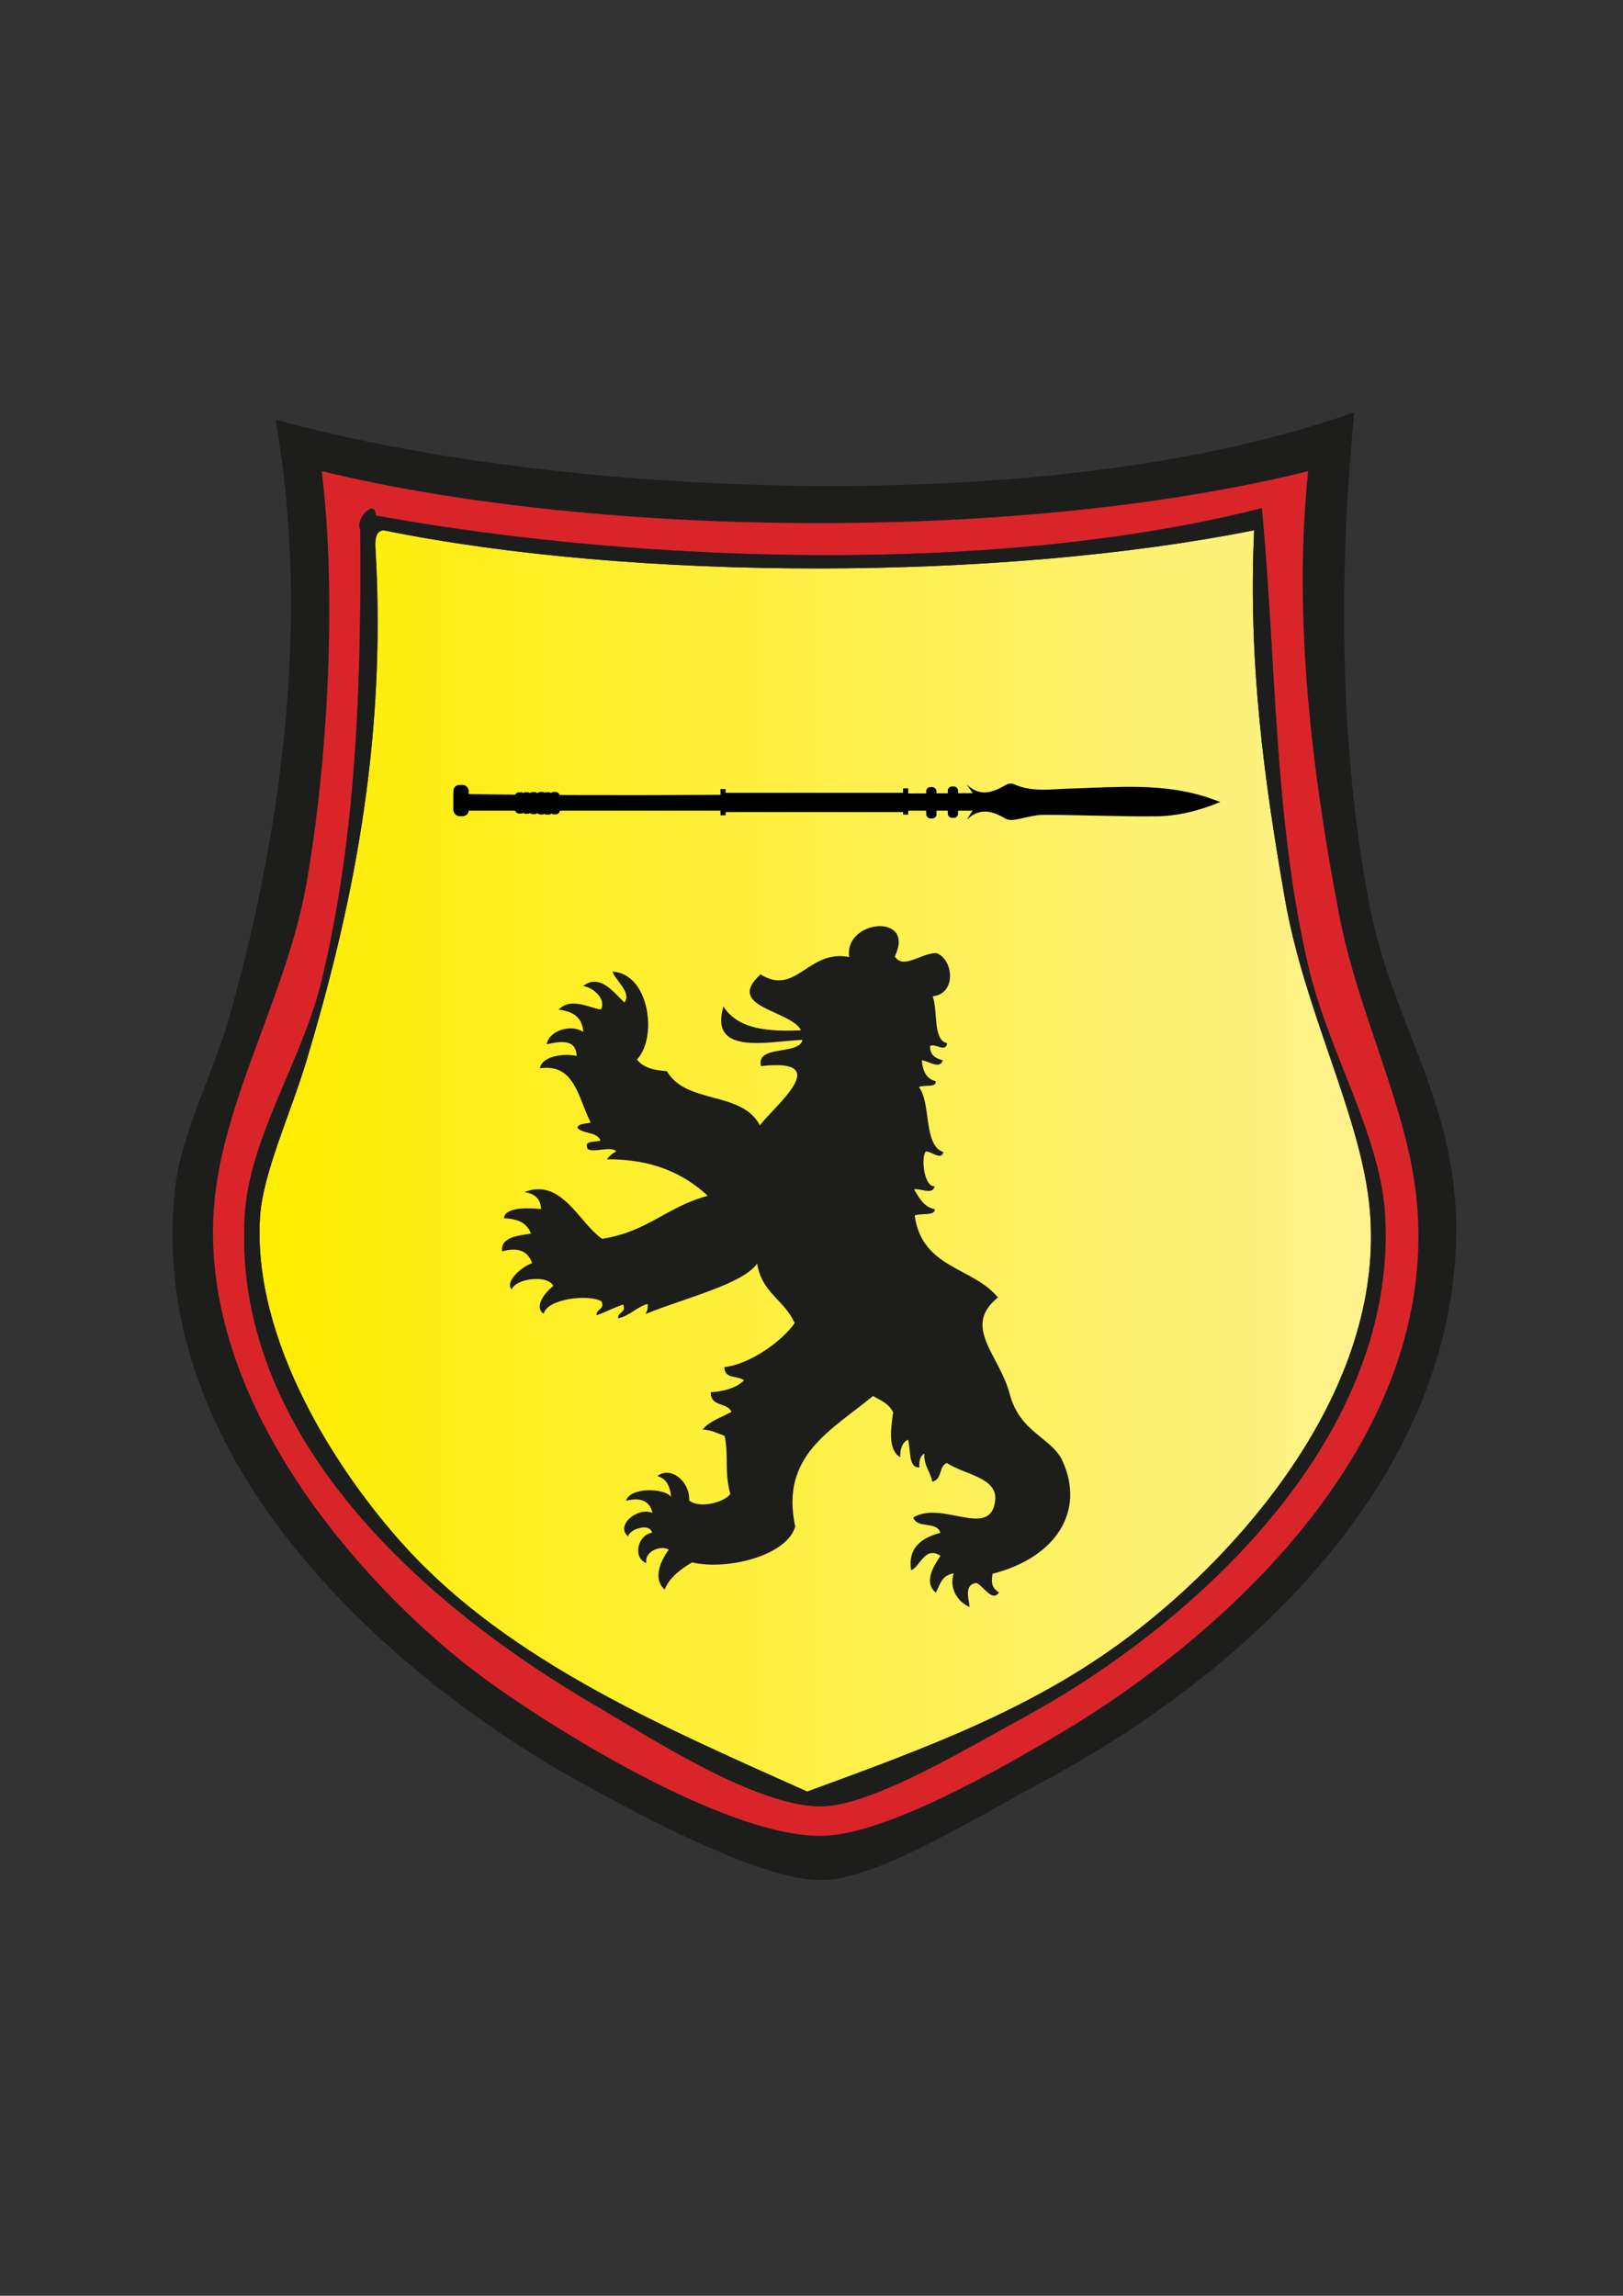 <?xml version="1.0" encoding="UTF-8"?>
<svg id="Calque_1" data-name="Calque 1" xmlns="http://www.w3.org/2000/svg" xmlns:xlink="http://www.w3.org/1999/xlink" viewBox="0 0 744.52 1052.96">
  <rect x="0" y="0" width="744.52" height="1052.96" fill="#333333" stroke="none"/>
  <defs>
    <style>
      .cls-1 {
        clip-path: url(#clippath-1);
      }

      .cls-2 {
        fill: #1d1d1b;
      }

      .cls-2, .cls-3 {
        fill-rule: evenodd;
      }

      .cls-3 {
        fill: #d9252a;
      }

      .cls-4 {
        clip-path: url(#clippath);
      }

      .cls-5 {
        fill: none;
      }

      .cls-6 {
        fill: url(#linear-gradient);
      }
    </style>
    <clipPath id="clippath">
      <path class="cls-5" d="M175.86,243.19c-4.12,.56-3.84,5.35-3.53,10.15,5.09,90.01-11.92,167.18-31.82,233.43-7.12,23.7-19.9,51.24-21.21,71.04-3.77,57.39,35.91,118.14,67.16,152.25,47.95,52.32,118.85,82.47,183.82,111.64,55.39-20.32,106.4-38.74,152-74.43,52.4-41,113.24-113.91,106.05-192.83-3.88-42.55-29.75-89.7-38.89-142.09-9.31-53.43-16.95-107.36-14.13-169.15-115.76,23.18-283.74,23.54-399.45,0"/>
    </clipPath>
    <linearGradient id="linear-gradient" x1="75.45" y1="938.55" x2="76.7" y2="938.55" gradientTransform="translate(-30638.79 383146.41) scale(407.67 -407.66)" gradientUnits="userSpaceOnUse">
      <stop offset="0" stop-color="#ffed00"/>
      <stop offset="1" stop-color="#fdf28d"/>
    </linearGradient>
    <clipPath id="clippath-1">
      <rect class="cls-5" width="744.52" height="1052.96"/>
    </clipPath>
  </defs>
  <g class="cls-4">
    <rect class="cls-6" x="115.53" y="243.19" width="520" height="578.5"/>
  </g>
  <g class="cls-1">
    <path class="cls-2" d="M126.38,192.44c129.95,36.02,356.43,46.16,494.9-3.38-7.19,72.11-7.06,153.58,7.07,226.67,11.28,58.36,45.31,95.51,38.88,165.77-9.8,107.09-101.57,189.37-190.9,236.82-28.87,15.34-73.14,43.34-98.96,43.98-26.87,.65-81.24-28.41-109.59-43.98-82.12-45.1-202.48-144.66-187.35-274.03,2.89-24.7,17.43-52.02,24.75-77.8,21.81-76.87,38.34-177.21,21.21-274.03m14.14,213.13c-9.09,51.44-38.9,99.39-42.42,148.85-6.35,89.31,67.44,171.24,116.65,209.75,29.61,23.17,116.85,78.76,162.62,77.81,29.29-.6,83.2-31.67,109.57-47.36,71.25-42.39,175.62-132.64,162.61-246.97-4.71-41.36-26.68-83.1-35.35-128.55-12.18-63.83-21.19-135.14-14.14-202.98-129.47,32.19-322.75,31.33-452.47,0,7.02,57.2,2.75,133.89-7.07,189.45"/>
    <path class="cls-3" d="M147.59,216.13c129.72,31.33,323,32.19,452.47,0-7.04,67.85,1.96,139.15,14.14,202.98,8.67,45.45,30.64,87.19,35.35,128.55,13.01,114.33-91.36,204.57-162.61,246.97-26.37,15.7-80.28,46.76-109.57,47.36-45.77,.95-133.01-54.64-162.61-77.81-49.22-38.52-123-120.44-116.65-209.75,3.52-49.47,33.33-97.41,42.42-148.85,9.82-55.56,14.09-132.25,7.07-189.45m24.75,20.3c-.05-7.95-9.64,1.24-7.07,6.77,.72,79.73-3,145.4-17.68,206.37-8.92,37.09-33.27,71.97-35.35,108.25-6.11,106.96,93.13,184.71,159.07,223.28,25.34,14.82,76.04,48.14,106.06,47.36,23.44-.6,67.36-27.31,91.9-40.6,75.5-40.87,171.72-126.05,166.14-230.05-1.99-37.15-26.04-75.01-35.35-115.02-15.73-67.59-14.49-137.53-21.21-209.75-118.94,30.48-282.47,25.91-406.52,3.38"/>
    <path class="cls-2" d="M578.85,233.04c6.72,72.22,5.49,142.16,21.21,209.75,9.31,40.01,33.36,77.87,35.35,115.02,5.58,104-90.64,189.18-166.14,230.05-24.54,13.29-68.46,40-91.9,40.6-30.02,.77-80.71-32.54-106.06-47.36-65.94-38.57-165.18-116.32-159.07-223.28,2.08-36.28,26.43-71.17,35.35-108.25,14.67-60.97,18.39-126.64,17.67-206.37-2.57-5.53,7.03-14.72,7.07-6.77,124.05,22.53,287.58,27.1,406.52-3.38m-402.98,10.15c-4.12,.56-3.84,5.35-3.53,10.15,5.09,90.01-11.92,167.18-31.82,233.43-7.12,23.7-19.9,51.24-21.21,71.04-3.77,57.39,35.91,118.14,67.16,152.25,47.95,52.32,118.85,82.47,183.82,111.64,55.38-20.32,106.4-38.74,152-74.43,52.4-41,113.24-113.91,106.05-192.83-3.88-42.54-29.75-89.7-38.89-142.09-9.31-53.43-16.95-107.36-14.13-169.15-115.76,23.18-283.74,23.54-399.45,0"/>
    <path class="cls-2" d="M244.08,579.26c-1.85-5.27-6.16-7.41-13.74-5.34-.75-6.19,6.26-7.14,13.23-8.11-1.87-5.25-6.6-6.84-12.41-7.06,.51-5.63,12.92-4.67,17.07-4.2-.32-5.47-3.61-7.15-7.68-7.81,17.15-6.64,24.9,13.99,35.64,21.43,21.05-3.27,29.84-14.81,48.47-19.71-11.41-10.68-26.31-16.9-46.18-16.75,.93-1.55,2.51-2.67,4.25-3.68-2.62-2.54-9.76,.73-13.05-.94-2.28-4.16,3.09-3.16,5.83-3.93-1.7-4.29-7.85-2.89-10.6-5.84,.17-2.07,3.75-1.84,6.06-2.46-5.69-10.95-7.18-27.28-23.29-24.89,.89-5.64,11.11-7.02,16.84-5.67-.22-7.36-6.42-7.07-13.74-5.34,1.13-6.38,11.15-9.41,16.83-5.67-.62-7.44-5.5-9.43-11.29-10.24,5.6-5.91,14.26-.69,19.34-.05,2.54-4.54-3.31-10.13-8.15-10.74,7.64-6.2,14.64,3.57,18.92,7.53,3.45-4.53-4.06-10-5.47-14.17,16.78,.81,20.92,30.01,11.23,40.33,2.93,3.89,8.1,4.92,13.74,5.34,8.73,15.3,34.39,8.91,42.63,24.83,7.2-9.29,34.4-30.99,.54-27.15-2.47-9.96,17.48-4.8,19.05-12.04-16.03,.71-42.96,7.34-36.28-15.31,6.58,10.4,20.31,11.63,35.58,10.91-4.87-9.39-35.29-10.44-18.57-25.63,16.34,10.21,21.93-11.76,40.66-7.94-2.4-17.36,30.71-20.3,20.91-.3,4.01,6.22,12.14-1.67,19.11-1.52,7.89,2.84,9.32,18.69-1.7,19.82,2.48,6.83-.05,20.06,6.63,21.51-.65,4.51-5.21-.07-7.86,1.25-.02,4.73,2.91,5.68,5.88,6.59-1.44,4.51-7.17-.02-9.67,.03,.47,5.28,2.45,8.62,6.34,9.52,.77,3.14-5.47,1.55-7.63,2.71,5.65,7.48,2,26.84,11.17,29.81-.8,4.21-5.75-.62-8.1-.22-2.13,2.85-.81,16.25,4.13,15.89-.93,4.38-6.74,.65-9.44,1.5,2.39,4,4.65,8.15,9.49,9.02,.32,3.27-6.57,1.68-9.21,2.96,3.46,24.4,26.69,23.48,38.2,37.56-16.68,13.36,.7,26.32,5.4,44.26,4.69,17.89,19.25,19.87,24.22,30.75,10.34,22.62-2.48,44.11-32.12,51.71-.53,3.84-.59,6.27,2.97,8.55-2.94,4.78-7.45-3.29-10.37-4.37-5.38,.74-3.8,6.17-3.09,11.02-5.28-2.06-9.69-8.6-7.27-15.39-5.8,.89-6.27,5.38-8.27,8.83-6.06-5.03-.23-13.21,2.16-16.89-7.14-4.73-9.31,5.01-13.46,6.65-1.55-9.78,4.05-14.74,13.4-17.16-1.56-5.65-10.62-1.69-12.4-7.06,13.14-8.02,35.15,10.02,37.51-7.44,1.48-11-13.74-12-22.13-17.55-3.92,1.72-1.9,7.46-6.7,8.58-.83-4.82-3.81-6.88-3.66-12.95-1.96,1.3-2.43,3.6-2.22,6.37-5.3,.31-3.81-8.07-5.24-12.71-2.95,1.51-3.57,4.58-3.56,8.08-6.07-3.69-4.09-14.15-3.25-20.54-1.84-4.12-5.77-5.55-9.26-7.56-18.52,15.45-42.75,27.06-35.67,59.79-3.45,13.2-30.88,20.39-47.36,16.53-5.45,3.31-10.38,6.97-12.53,12.51-6.04-5.44-1.02-14.62,1.93-18.35-3.98-2.3-11.43,1-10.31,6.15-6.37-2.34-4.13-12.82,2.63-13.95-1.26-4.73-10.44-1.55-11.01,1.75-6.07-5.23,4.55-13.7,11.19-10.8-1.24-5.47-5.35-7.26-12.17-5.59,2.2-6.56,17.97-5.69,20.68-1.77-.47-5.27-2.45-8.62-6.34-9.52,5.99-4.67,14.95,1.98,14.67,11.21,4.49,3.61,15.5,1.2,18.87-2.99-2.84-10.22-.7-17.07-2.61-26.65-3.23-1.16-6.09-2.79-10.13-2.91,2.89-3.72,8.53-5.6,13.23-8.11-1.86-4.68-9.49-1.96-9.49-9.02,7.04-.49,12.09-2.32,15.26-5.43-2.74-2.38-8.91-.36-9.03-6.09,11.34-1.26,25.85-11.25,32.28-20.15-4.58-10.61-15.02-13.71-17.23-27.35-6.55,9.57-34.35,16.12-51.15,23.14,.64-1.31,1.26-2.64,.88-4.65-5.33,1.64-7.75,5.25-13.46,6.64-.44-2.92,4-2.54,2.22-6.36-4.28,1.48-7.83,3.45-12.12,4.93-.44-2.92,4-2.55,2.22-6.37-5.47-3.38-24.92-1.33-26.51,5.7-4.9-3.39,1.29-10.42,4.43-12.73-2.21-5.18-16.91-3.74-19.1,1.52-3.32-3.18,4.17-10.24,9.38-12.01"/>
  </g>
  <g>
    <path d="M208.07,371.79v-7.72c79.52,1.48,158.8-.05,238.14-.28-.7-1.03-1.69-2.5-2.68-3.96,6.18,5.99,12.16,3.49,18.25-.01,.86-.5,2.38-.59,3.27-.18,8.3,3.79,17,2.3,25.58,2.05,20.99-.61,42.06-2.73,62.6,3.82,1.97,.63,3.89,1.37,6.57,2.32-9.96,4.11-19.66,6.49-29.6,6.58-17.17,.15-34.35-.67-51.53-.68-4.48,0-8.95,1.6-13.46,2.27-1.29,.19-2.91,.08-3.99-.55-5.98-3.53-11.76-5.2-17.73,.5,.95-1.46,1.89-2.92,2.69-4.14H208.07Z"/>
    <rect x="208.01" y="359.99" width="7.03" height="14.37" rx="2.77" ry="2.77"/>
    <rect x="236.19" y="363.39" width="4.71" height="9.74" rx="1.88" ry="1.88"/>
    <rect x="239.22" y="363.34" width="4.71" height="9.9" rx="1.88" ry="1.88"/>
    <rect x="242.49" y="363.29" width="4.71" height="10.11" rx="1.88" ry="1.88"/>
    <rect x="246.01" y="363.23" width="4.71" height="10.32" rx="1.88" ry="1.88"/>
    <rect x="248.88" y="363.34" width="4.71" height="10.27" rx="1.88" ry="1.88"/>
    <rect x="252.13" y="363.23" width="4.71" height="10.27" rx="1.88" ry="1.88"/>
    <rect x="434.78" y="360.73" width="4.71" height="14.37" rx="1.88" ry="1.88"/>
    <rect x="424.88" y="361" width="4.71" height="14.37" rx="1.88" ry="1.88"/>
  </g>
  <rect x="414.29" y="361.58" width="2.34" height="12.03"/>
  <rect x="330.52" y="361.9" width="2.34" height="12.03"/>
  <rect x="332.01" y="363.61" width="82.92" height="8.83"/>
</svg>